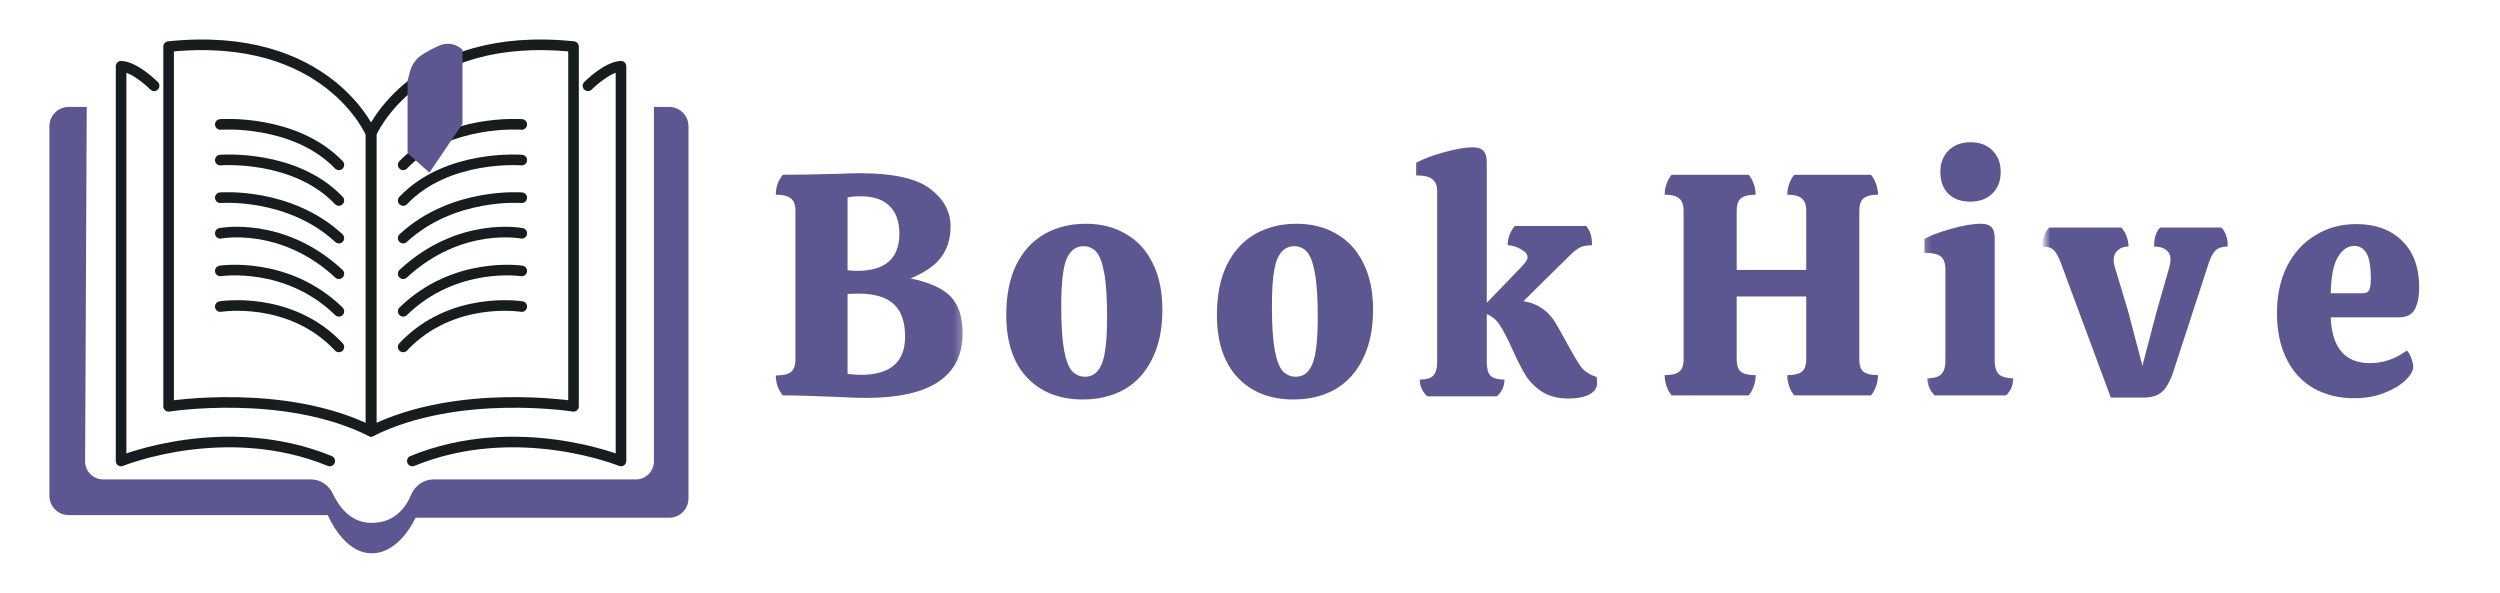 <svg width="253" height="60" viewBox="0 0 253 60" fill="none" xmlns="http://www.w3.org/2000/svg">
<g clip-path="url(#clip0_269_11622)">
<path d="M37.553 13.534C37.553 13.534 33.164 3.042 17.064 4.716V41.119C17.064 41.119 28.77 39.254 37.553 43.643V13.534Z" stroke="#171D1E" stroke-width="1.074" stroke-linecap="round" stroke-linejoin="round"/>
<path d="M15.597 8.683C15.597 8.683 13.715 6.777 12.254 6.702V46.651C12.254 46.651 22.81 42.331 33.371 46.651" stroke="#171D1E" stroke-width="1.074" stroke-linecap="round" stroke-linejoin="round"/>
<path d="M8.771 10.819H6.958C5.878 10.819 5 11.697 5 12.777V50.173C5 51.253 5.878 52.131 6.958 52.131H33.18C33.18 52.131 34.733 55.994 37.615 55.994C40.496 55.994 42.05 52.396 42.05 52.396H67.718C68.797 52.396 69.675 51.519 69.675 50.439V12.777C69.675 11.697 68.797 10.819 67.718 10.819H66.176V46.691C66.176 47.702 65.362 48.516 64.351 48.516H43.869C42.87 48.516 41.998 49.139 41.611 50.063C41.085 51.328 39.959 52.916 37.603 52.916C35.467 52.916 34.277 51.236 33.676 49.948C33.272 49.076 32.406 48.516 31.442 48.516H10.44C9.429 48.516 8.609 47.696 8.615 46.685L8.777 10.819H8.771Z" fill="#5D5791"/>
<path d="M22.295 12.592C22.295 12.592 29.813 12.032 34.294 16.681" stroke="#171D1E" stroke-width="1.074" stroke-linecap="round" stroke-linejoin="round"/>
<path d="M22.295 16.201C22.295 16.201 29.813 15.584 34.294 20.29" stroke="#171D1E" stroke-width="1.074" stroke-linecap="round" stroke-linejoin="round"/>
<path d="M22.295 20.008C22.295 20.008 29.265 19.447 34.294 24.096" stroke="#171D1E" stroke-width="1.074" stroke-linecap="round" stroke-linejoin="round"/>
<path d="M22.295 23.611C22.295 23.611 28.555 22.369 34.294 27.699" stroke="#171D1E" stroke-width="1.074" stroke-linecap="round" stroke-linejoin="round"/>
<path d="M22.295 27.416C22.295 27.416 29.045 26.382 34.294 31.504" stroke="#171D1E" stroke-width="1.074" stroke-linecap="round" stroke-linejoin="round"/>
<path d="M22.295 31.025C22.295 31.025 29.375 29.865 34.294 35.108" stroke="#171D1E" stroke-width="1.074" stroke-linecap="round" stroke-linejoin="round"/>
<path d="M37.553 13.534C37.553 13.534 41.941 3.042 58.041 4.716V41.119C58.041 41.119 46.336 39.254 37.553 43.643V13.534Z" stroke="#171D1E" stroke-width="1.074" stroke-linecap="round" stroke-linejoin="round"/>
<path d="M59.501 8.683C59.501 8.683 61.383 6.777 62.844 6.702V46.651C62.844 46.651 52.288 42.331 41.727 46.651" stroke="#171D1E" stroke-width="1.074" stroke-linecap="round" stroke-linejoin="round"/>
<path d="M52.802 12.592C52.802 12.592 45.284 12.032 40.803 16.681" stroke="#171D1E" stroke-width="1.074" stroke-linecap="round" stroke-linejoin="round"/>
<path d="M52.802 16.201C52.802 16.201 45.284 15.584 40.803 20.29" stroke="#171D1E" stroke-width="1.074" stroke-linecap="round" stroke-linejoin="round"/>
<path d="M52.802 20.008C52.802 20.008 45.832 19.447 40.803 24.096" stroke="#171D1E" stroke-width="1.074" stroke-linecap="round" stroke-linejoin="round"/>
<path d="M52.802 23.611C52.802 23.611 46.543 22.369 40.803 27.699" stroke="#171D1E" stroke-width="1.074" stroke-linecap="round" stroke-linejoin="round"/>
<path d="M52.802 27.416C52.802 27.416 46.052 26.382 40.803 31.504" stroke="#171D1E" stroke-width="1.074" stroke-linecap="round" stroke-linejoin="round"/>
<path d="M52.802 31.025C52.802 31.025 45.723 29.865 40.803 35.108" stroke="#171D1E" stroke-width="1.074" stroke-linecap="round" stroke-linejoin="round"/>
<path d="M41.248 8.158V15.492L43.454 17.478L46.803 12.529V5.022L46.618 4.878C45.995 4.399 45.192 4.295 44.482 4.601C43.956 4.826 43.315 5.144 42.669 5.571C42.091 5.952 41.664 6.559 41.479 7.269L41.254 8.152L41.248 8.158Z" fill="#5D5791"/>
</g>
<mask id="mask0_269_11622" style="mask-type:alpha" maskUnits="userSpaceOnUse" x="77" y="12" width="21" height="36">
<rect x="77.682" y="12.01" width="19.989" height="35.98" fill="#D9D9D9"/>
</mask>
<g mask="url(#mask0_269_11622)">
<path d="M87.628 40.268C86.818 40.268 85.869 40.236 84.782 40.172C82.287 40.065 80.432 40.012 79.217 40.012C78.748 39.436 78.513 38.764 78.513 37.997C79.238 37.997 79.75 37.88 80.048 37.645C80.347 37.389 80.496 36.963 80.496 36.366V21.334C80.496 20.737 80.347 20.321 80.048 20.087C79.75 19.831 79.238 19.703 78.513 19.703C78.513 18.935 78.748 18.264 79.217 17.688C80.411 17.688 82.255 17.656 84.75 17.592C85.858 17.549 86.615 17.528 87.02 17.528C90.368 17.528 92.735 18.051 94.121 19.095C95.506 20.14 96.199 21.409 96.199 22.901C96.199 24.138 95.879 25.183 95.24 26.035C94.622 26.867 93.588 27.581 92.138 28.178C94.035 28.562 95.389 29.17 96.199 30.001C97.01 30.833 97.415 32.08 97.415 33.743C97.415 38.093 94.153 40.268 87.628 40.268ZM86.733 27.411C89.59 27.411 91.018 26.153 91.018 23.637C91.018 22.443 90.688 21.515 90.027 20.854C89.387 20.193 88.406 19.863 87.084 19.863C86.487 19.863 86.05 19.906 85.773 19.991V27.347C86.157 27.389 86.477 27.411 86.733 27.411ZM87.116 37.933C90.101 37.933 91.594 36.643 91.594 34.063C91.594 32.592 91.221 31.504 90.475 30.801C89.728 30.076 88.513 29.713 86.829 29.713L85.773 29.745V37.837C86.349 37.901 86.797 37.933 87.116 37.933Z" fill="#5D5791"/>
</g>
<mask id="mask1_269_11622" style="mask-type:alpha" maskUnits="userSpaceOnUse" x="100" y="12" width="19" height="36">
<rect x="100.336" y="12.01" width="18.656" height="35.98" fill="#D9D9D9"/>
</mask>
<g mask="url(#mask1_269_11622)">
<path d="M109.573 40.428C107.228 40.428 105.352 39.692 103.944 38.221C102.537 36.728 101.833 34.607 101.833 31.856C101.833 29.895 102.164 28.221 102.825 26.835C103.507 25.449 104.456 24.404 105.671 23.701C106.887 22.997 108.294 22.645 109.893 22.645C111.428 22.645 112.771 22.986 113.923 23.669C115.095 24.33 116.002 25.311 116.641 26.611C117.302 27.912 117.633 29.49 117.633 31.345C117.633 33.285 117.292 34.937 116.609 36.302C115.948 37.666 115.01 38.7 113.795 39.404C112.58 40.086 111.172 40.428 109.573 40.428ZM109.829 38.125C110.575 38.125 111.13 37.698 111.492 36.846C111.855 35.993 112.036 34.415 112.036 32.112C112.036 30.172 111.94 28.679 111.748 27.635C111.556 26.59 111.29 25.876 110.948 25.492C110.607 25.108 110.17 24.916 109.637 24.916C108.891 24.916 108.326 25.343 107.942 26.195C107.58 27.048 107.398 28.647 107.398 30.993C107.398 32.912 107.494 34.394 107.686 35.438C107.878 36.462 108.145 37.165 108.486 37.549C108.848 37.933 109.296 38.125 109.829 38.125Z" fill="#5D5791"/>
</g>
<mask id="mask2_269_11622" style="mask-type:alpha" maskUnits="userSpaceOnUse" x="121" y="12" width="20" height="36">
<rect x="121.656" y="12.01" width="18.656" height="35.98" fill="#D9D9D9"/>
</mask>
<g mask="url(#mask2_269_11622)">
<path d="M130.894 40.428C128.548 40.428 126.672 39.692 125.265 38.221C123.857 36.728 123.154 34.607 123.154 31.856C123.154 29.895 123.484 28.221 124.145 26.835C124.828 25.449 125.776 24.404 126.992 23.701C128.207 22.997 129.614 22.645 131.213 22.645C132.748 22.645 134.092 22.986 135.243 23.669C136.416 24.33 137.322 25.311 137.962 26.611C138.623 27.912 138.953 29.49 138.953 31.345C138.953 33.285 138.612 34.937 137.93 36.302C137.269 37.666 136.33 38.7 135.115 39.404C133.9 40.086 132.493 40.428 130.894 40.428ZM131.149 38.125C131.896 38.125 132.45 37.698 132.812 36.846C133.175 35.993 133.356 34.415 133.356 32.112C133.356 30.172 133.26 28.679 133.068 27.635C132.876 26.59 132.61 25.876 132.269 25.492C131.928 25.108 131.491 24.916 130.957 24.916C130.211 24.916 129.646 25.343 129.262 26.195C128.9 27.048 128.719 28.647 128.719 30.993C128.719 32.912 128.815 34.394 129.007 35.438C129.198 36.462 129.465 37.165 129.806 37.549C130.169 37.933 130.616 38.125 131.149 38.125Z" fill="#5D5791"/>
</g>
<mask id="mask3_269_11622" style="mask-type:alpha" maskUnits="userSpaceOnUse" x="142" y="12" width="23" height="36">
<rect x="142.979" y="12.01" width="21.988" height="35.98" fill="#D9D9D9"/>
</mask>
<g mask="url(#mask3_269_11622)">
<path d="M161.624 38.924C161.56 39.372 161.262 39.724 160.729 39.98C160.217 40.214 159.556 40.331 158.746 40.331C157.658 40.331 156.752 40.097 156.027 39.628C155.324 39.159 154.769 38.594 154.364 37.933C153.959 37.272 153.522 36.408 153.053 35.342C152.584 34.298 152.168 33.498 151.806 32.944C151.464 32.389 151.017 32.005 150.462 31.792V36.686C150.462 37.304 150.59 37.752 150.846 38.029C151.123 38.285 151.592 38.413 152.253 38.413C152.253 39.074 151.998 39.639 151.486 40.108H144.45C143.938 39.66 143.682 39.095 143.682 38.413C144.322 38.413 144.77 38.285 145.025 38.029C145.303 37.752 145.441 37.304 145.441 36.686V19.351C145.441 18.818 145.292 18.424 144.993 18.168C144.695 17.891 144.13 17.752 143.298 17.752V16.473C144.066 16.068 145.036 15.705 146.209 15.385C147.403 15.066 148.341 14.906 149.023 14.906C149.535 14.906 149.897 15.023 150.111 15.258C150.345 15.492 150.462 15.876 150.462 16.409V30.641L153.98 26.995C154.386 26.59 154.588 26.27 154.588 26.035C154.588 25.737 154.354 25.46 153.884 25.204C153.437 24.948 153 24.82 152.573 24.82C152.573 24.458 152.637 24.106 152.765 23.765C152.893 23.424 153.074 23.125 153.309 22.869H160.505C160.91 23.274 161.112 23.925 161.112 24.82C160.601 24.82 160.196 24.895 159.897 25.044C159.62 25.193 159.332 25.407 159.034 25.684L154.172 30.481C154.961 30.609 155.622 30.875 156.155 31.281C156.71 31.664 157.211 32.261 157.658 33.072C158.191 34.031 158.469 34.532 158.49 34.575C159.194 35.875 159.716 36.749 160.057 37.197C160.419 37.624 160.931 37.944 161.592 38.157L161.624 38.924Z" fill="#5D5791"/>
</g>
<mask id="mask4_269_11622" style="mask-type:alpha" maskUnits="userSpaceOnUse" x="167" y="12" width="25" height="36">
<rect x="167.631" y="12.01" width="23.987" height="35.98" fill="#D9D9D9"/>
</mask>
<g mask="url(#mask4_269_11622)">
<path d="M188.163 36.366C188.163 36.963 188.302 37.379 188.579 37.613C188.878 37.848 189.368 37.965 190.05 37.965C190.05 38.349 189.986 38.722 189.859 39.084C189.731 39.447 189.56 39.756 189.347 40.012H181.575C181.362 39.756 181.191 39.447 181.063 39.084C180.935 38.722 180.872 38.349 180.872 37.965C181.575 37.965 182.066 37.848 182.343 37.613C182.641 37.379 182.79 36.963 182.79 36.366V30.001H175.754V36.366C175.754 36.963 175.893 37.379 176.17 37.613C176.469 37.848 176.97 37.965 177.673 37.965C177.673 38.349 177.609 38.722 177.481 39.084C177.353 39.447 177.183 39.756 176.97 40.012H169.166C168.953 39.756 168.782 39.447 168.654 39.084C168.526 38.722 168.462 38.349 168.462 37.965C169.166 37.965 169.656 37.848 169.934 37.613C170.232 37.379 170.381 36.963 170.381 36.366V21.334C170.381 20.737 170.232 20.321 169.934 20.087C169.656 19.831 169.166 19.703 168.462 19.703C168.462 19.34 168.526 18.978 168.654 18.616C168.782 18.253 168.953 17.944 169.166 17.688H176.97C177.183 17.944 177.353 18.253 177.481 18.616C177.609 18.978 177.673 19.34 177.673 19.703C176.97 19.703 176.469 19.831 176.17 20.087C175.893 20.321 175.754 20.737 175.754 21.334V27.315H182.79V21.334C182.79 20.737 182.641 20.321 182.343 20.087C182.044 19.831 181.554 19.703 180.872 19.703C180.872 19.34 180.935 18.978 181.063 18.616C181.191 18.253 181.362 17.944 181.575 17.688H189.347C189.56 17.944 189.731 18.253 189.859 18.616C189.986 18.978 190.05 19.34 190.05 19.703C189.368 19.703 188.878 19.831 188.579 20.087C188.302 20.321 188.163 20.737 188.163 21.334V36.366Z" fill="#5D5791"/>
</g>
<mask id="mask5_269_11622" style="mask-type:alpha" maskUnits="userSpaceOnUse" x="194" y="12" width="11" height="36">
<rect x="194.283" y="12.01" width="9.994" height="35.98" fill="#D9D9D9"/>
</mask>
<g mask="url(#mask5_269_11622)">
<path d="M202.471 17.4C202.471 18.317 202.183 19.053 201.607 19.607C201.053 20.14 200.307 20.407 199.368 20.407C198.452 20.407 197.716 20.14 197.162 19.607C196.629 19.053 196.362 18.317 196.362 17.4C196.362 16.505 196.639 15.78 197.194 15.226C197.769 14.671 198.516 14.394 199.432 14.394C200.349 14.394 201.085 14.671 201.639 15.226C202.193 15.78 202.471 16.505 202.471 17.4ZM201.863 36.558C201.863 37.176 202.012 37.624 202.311 37.901C202.631 38.157 203.11 38.285 203.75 38.285C203.75 38.946 203.505 39.521 203.014 40.012H195.786C195.296 39.521 195.051 38.946 195.051 38.285C195.69 38.285 196.149 38.157 196.426 37.901C196.725 37.624 196.874 37.165 196.874 36.526V27.251C196.874 26.654 196.725 26.227 196.426 25.971C196.149 25.716 195.594 25.588 194.763 25.588V24.18C195.275 23.861 196.138 23.53 197.353 23.189C198.59 22.827 199.635 22.645 200.488 22.645C200.978 22.645 201.33 22.763 201.543 22.997C201.756 23.21 201.863 23.584 201.863 24.117V36.558Z" fill="#5D5791"/>
</g>
<mask id="mask6_269_11622" style="mask-type:alpha" maskUnits="userSpaceOnUse" x="206" y="12" width="21" height="36">
<rect x="206.943" y="12.01" width="19.323" height="35.98" fill="#D9D9D9"/>
</mask>
<g mask="url(#mask6_269_11622)">
<path d="M215.341 31.409L216.812 37.005L218.283 31.409L219.53 27.059C219.615 26.718 219.658 26.462 219.658 26.291C219.658 25.844 219.509 25.513 219.21 25.3C218.933 25.065 218.528 24.948 217.995 24.948C217.995 24.074 218.198 23.434 218.603 23.029H224.807C225.234 23.456 225.447 24.095 225.447 24.948C224.914 24.948 224.509 25.076 224.232 25.332C223.954 25.588 223.72 26.014 223.528 26.611L220.202 36.813C219.839 38.072 219.434 38.956 218.987 39.468C218.539 39.98 217.856 40.236 216.94 40.236H213.613L208.56 26.611C208.326 25.993 208.091 25.566 207.857 25.332C207.622 25.076 207.238 24.948 206.705 24.948C206.705 24.116 206.929 23.477 207.377 23.029H214.669C214.903 23.264 215.085 23.562 215.213 23.925C215.341 24.266 215.404 24.607 215.404 24.948C214.957 24.948 214.594 25.076 214.317 25.332C214.04 25.566 213.901 25.918 213.901 26.387C213.901 26.537 213.944 26.76 214.029 27.059L215.341 31.409Z" fill="#5D5791"/>
</g>
<mask id="mask7_269_11622" style="mask-type:alpha" maskUnits="userSpaceOnUse" x="228" y="12" width="20" height="36">
<rect x="228.932" y="12.01" width="18.656" height="35.98" fill="#D9D9D9"/>
</mask>
<g mask="url(#mask7_269_11622)">
<path d="M239.832 36.749C241.175 36.749 242.423 36.323 243.574 35.47C243.744 35.641 243.894 35.897 244.022 36.238C244.15 36.579 244.214 36.877 244.214 37.133C244.214 37.517 243.958 37.965 243.446 38.477C242.934 38.967 242.22 39.393 241.303 39.756C240.408 40.118 239.395 40.3 238.265 40.3C236.687 40.3 235.301 39.958 234.107 39.276C232.934 38.594 232.028 37.602 231.389 36.302C230.749 35.001 230.429 33.466 230.429 31.696C230.429 29.884 230.77 28.296 231.453 26.931C232.156 25.566 233.116 24.522 234.331 23.797C235.546 23.05 236.922 22.677 238.457 22.677C240.397 22.677 241.943 23.242 243.094 24.372C244.246 25.502 244.821 27.07 244.821 29.074C244.821 30.012 244.672 30.758 244.373 31.313C244.075 31.846 243.542 32.112 242.774 32.112H235.866C235.994 35.204 237.316 36.749 239.832 36.749ZM238.265 24.884C237.604 24.884 237.05 25.257 236.602 26.003C236.154 26.728 235.909 27.954 235.866 29.681H239.096C239.438 29.681 239.661 29.564 239.768 29.33C239.875 29.095 239.928 28.733 239.928 28.242C239.928 26.984 239.779 26.11 239.48 25.62C239.182 25.129 238.777 24.884 238.265 24.884Z" fill="#5D5791"/>
</g>
<defs>
<clipPath id="clip0_269_11622">
<rect width="64.681" height="52" fill="white" transform="translate(5 4)"/>
</clipPath>
</defs>
</svg>
